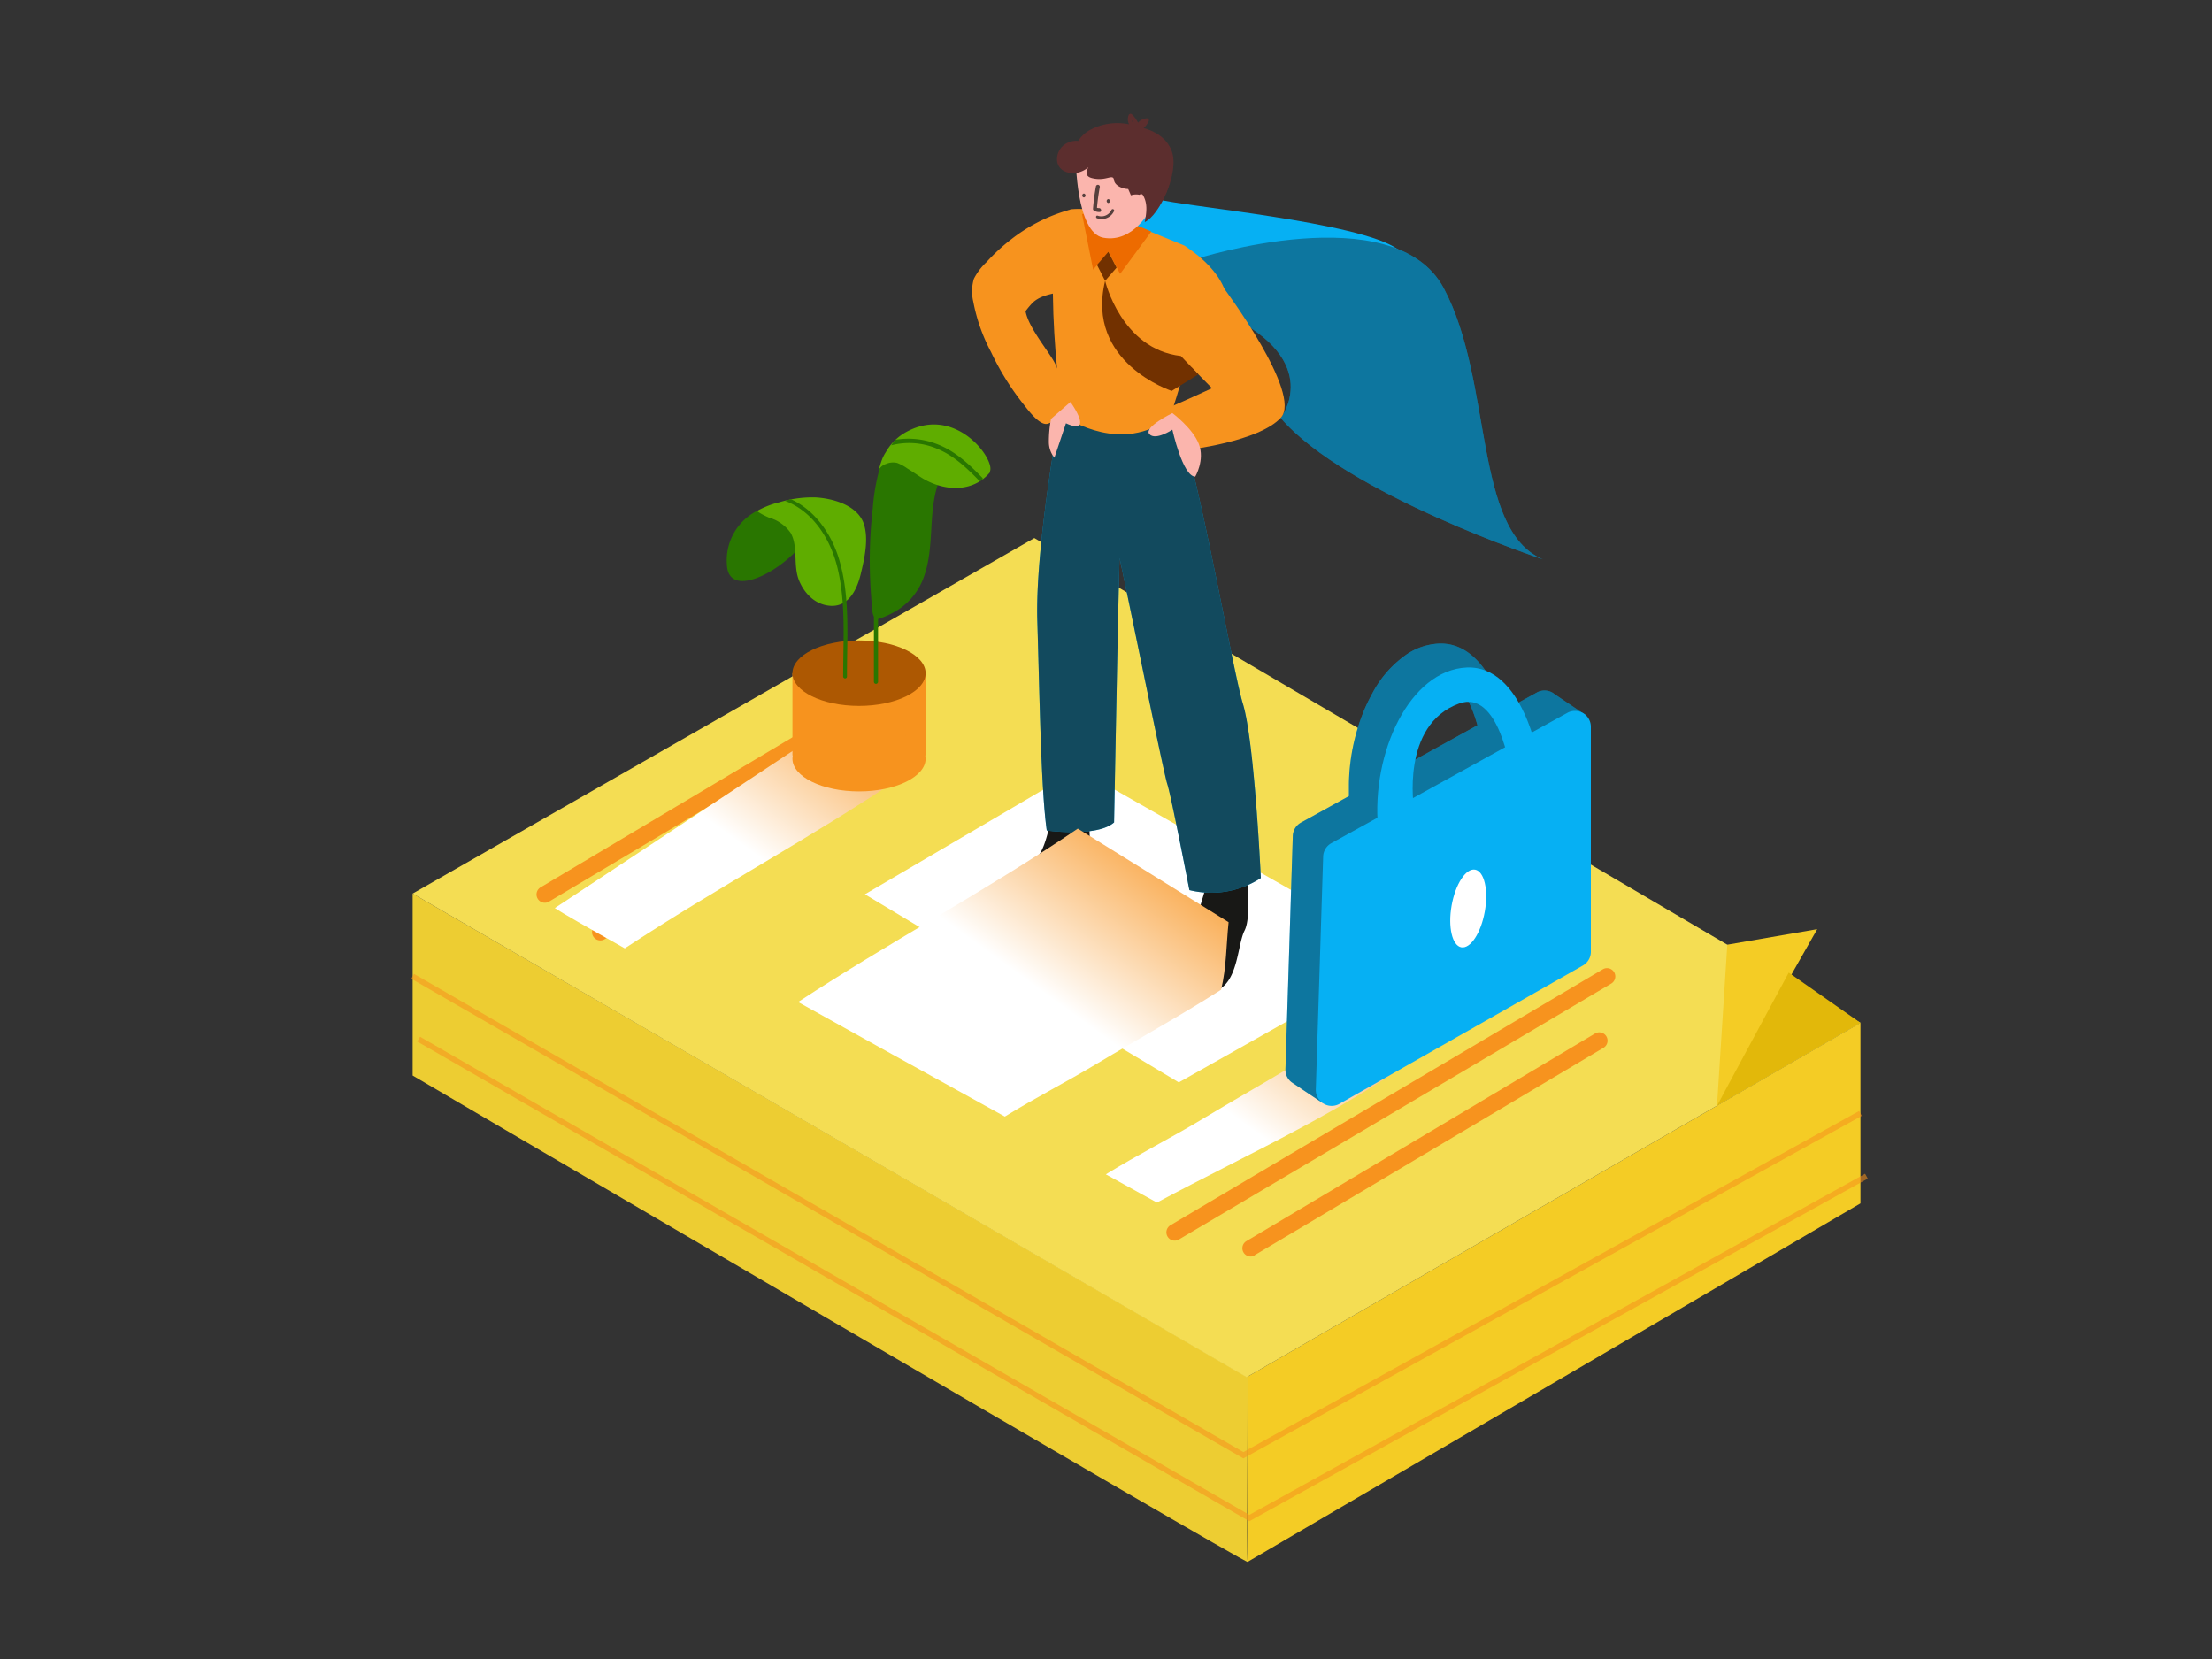 <svg xmlns="http://www.w3.org/2000/svg" xmlns:xlink="http://www.w3.org/1999/xlink" viewBox="0 0 400 300"><rect x="0" y="0" width="400" height="300" fill="#333333" stroke="none"/><defs><linearGradient id="linear-gradient" x1="156.94" y1="117.87" x2="132.45" y2="151.48" gradientUnits="userSpaceOnUse"><stop offset="0.01" stop-color="#f7931e"/><stop offset="1" stop-color="#fff"/></linearGradient><linearGradient id="linear-gradient-2" x1="209.47" y1="143.17" x2="184.98" y2="176.79" xlink:href="#linear-gradient"/><linearGradient id="linear-gradient-3" x1="251.27" y1="170.92" x2="226.78" y2="204.54" xlink:href="#linear-gradient"/></defs><title>101-110</title><g style="isolation:isolate"><g id="Layer_2" data-name="Layer 2"><polygon points="225.6 282.44 336.43 217.61 336.43 184.96 225.43 249.04 225.6 282.44" fill="#f4cc25"/><path d="M74.62,161.59v32.9s151.25,88.71,151,87.95,0-33.4,0-33.4Z" fill="#edcd32"/><polygon points="74.62 161.59 225.43 249.04 336.43 184.96 187.04 97.3 74.62 161.59" fill="#f4dd53"/><polygon points="312.35 170.83 328.61 168.02 310.49 199.94 312.35 170.83" fill="#f4cc25"/><polygon points="310.49 199.94 336.43 184.96 323.46 175.88 310.49 199.94" fill="#e2b80a"/><path d="M99.23,163.07l53.34-31.77a1.5,1.5,0,0,0-1.51-2.59L97.72,160.48a1.5,1.5,0,0,0,1.51,2.59Z" fill="#f7931e"/><path d="M109.27,169.88,149.7,145.8a1.5,1.5,0,0,0-1.51-2.59l-40.43,24.08a1.5,1.5,0,0,0,1.51,2.59Z" fill="#f7931e"/><path d="M226.84,227,290,189.45a1.5,1.5,0,0,0-1.51-2.59l-63.13,37.59a1.5,1.5,0,0,0,1.51,2.59Z" fill="#f7931e"/><path d="M213.13,224.17l68.36-40.46,9.91-5.87a1.5,1.5,0,0,0-1.51-2.59l-68.36,40.46-9.91,5.87a1.5,1.5,0,0,0,1.51,2.59Z" fill="#f7931e"/><polygon points="156.4 161.72 213.16 195.73 254.07 172.66 195.02 139.07 156.4 161.72" fill="#fff"/><path d="M225.09,155v0c-1.09,0-2.62,1.16-3.62,1.65L218.72,158s-1.83,6.8-2.86,9.28-4.79,7.92-3.49,10a6.07,6.07,0,0,0,8.09,1.62c3.44-1.88,3.35-8.18,4.6-10.63,1-2,.55-6.33.55-7.26A23.83,23.83,0,0,0,225.09,155Z" fill="#181816"/><path d="M196.78,142.72v0c-1.09,0-2.62,1.16-3.62,1.65l-2.74,1.34s-.95,7.39-2.86,9.28-9.22,5.86-7.91,7.89a5.88,5.88,0,0,0,7.91,1.82c3.44-1.88,5.7-5.76,8.16-6.75,2.11-.84,1.22-6.33,1.3-8.17A26,26,0,0,0,196.78,142.72Z" fill="#181816"/><path d="M191.85,73.54s-4.69,25-4.27,38.71.66,30.5,1.71,37.93c0,0,9.09,1.27,12.17-1.46,0,0,.91-48.05,1-47.78,1.39,6.32,7.92,38.71,8.62,40.83s4,19.19,4,19.19A16.46,16.46,0,0,0,228,158.78s-1.13-24.59-3.24-31.5-9.44-50.35-13-53.75" fill="#06b0f3"/><path d="M191.85,73.54s-4.69,25-4.27,38.71.66,30.5,1.71,37.93c0,0,9.09,1.27,12.17-1.46,0,0,.91-48.05,1-47.78,1.39,6.32,7.92,38.71,8.62,40.83s4,19.19,4,19.19A16.46,16.46,0,0,0,228,158.78s-1.13-24.59-3.24-31.5-9.44-50.35-13-53.75" fill="#181816" opacity="0.67"/><path d="M211.54,75.55s8-23.37,4.79-28.72-16.27-9.56-22.51-9-2.24,37.46-1.25,37.73S202.77,82.14,211.54,75.55Z" fill="#f7931e"/><path d="M203.33,39.27s1.51-4.55,6-3.25,36.4,4.09,43.35,9-34.17,7.16-34.17,7.16Z" fill="#06b0f3"/><path d="M216.32,46.82s35.82-11.52,44.77,5.32,5.27,43.69,17.9,49c0,0-35.62-11.81-47.39-25.55,0,0,8-10.2-9.69-18.65" fill="#06b0f3"/><path d="M216.32,46.82s35.82-11.52,44.77,5.32,5.27,43.69,17.9,49c0,0-35.62-11.81-47.39-25.55,0,0,8-10.2-9.69-18.65" fill="#181816" opacity="0.38"/><path d="M214.2,44.42l-9.75-4Q201.79,53.23,198.94,66l13.62,2.39s8.11-4.46,9.36-11.54S214.56,44.75,214.2,44.42Z" fill="#f7931e"/><path d="M221.34,52.14s14.24,19.07,10.27,23.4-16.87,5.81-16.87,5.81-5-7-3-7.82,7.43-3.33,7.43-3.33l-4.64-4.71" fill="#f7931e"/><path d="M194.53,51.88s-1.3-12.77-1.3-13.89a30.45,30.45,0,0,0-10.44,5.34,34.41,34.41,0,0,0-4.41,4.08,11,11,0,0,0-2.27,3,8,8,0,0,0-.11,4.14,32.14,32.14,0,0,0,3.2,9.09A48.4,48.4,0,0,0,185,73c.72.88,3,4.13,4.51,3.61,3-1,4.26-4.56,4.26-4.56s-1.39-2.73-2.89-6.12c-.89-2-4.88-6.55-5.43-9.66a15.65,15.65,0,0,1,1.28-1.52C188.76,52.81,192.06,53.17,194.53,51.88Z" fill="#f7931e"/><path d="M195.67,38.71l2,10.05,2.78-3.24,2.1,4,5.64-7.65S199.48,37.88,195.67,38.71Z" fill="#ed6b00"/><path d="M206.52,34.22c-1.46,1.62-4.28.89-6.13.47-2.25-.51-4.83-1.87-4.63-4.55,0-.4-.6-.4-.63,0-.21,2.79,2.33,4.47,4.74,5.08,2.14.54,5.39,1.34,7.09-.55C207.23,34.37,206.79,33.92,206.52,34.22Z" fill="#009245"/><path d="M194.53,28.45s0,13.65,5,14.54c5.5,1,8.6-5.27,8.6-5.27s.71-12.06-4.76-13.12S194.69,26.7,194.53,28.45Z" fill="#fbb5ad"/><path d="M198.74,37.63a.94.94,0,0,1-.37-.06,38.2,38.2,0,0,1,.52-3.79.36.36,0,0,0-.7-.12,38.2,38.2,0,0,0-.54,4.06.38.38,0,0,0,.2.38,1.78,1.78,0,0,0,1,.24C199.26,38.34,199.2,37.63,198.74,37.63Z" fill="#56403d"/><path d="M201,37.93A2,2,0,0,1,198.49,39c-.29-.1-.41.36-.13.46a2.46,2.46,0,0,0,3.09-1.28C201.59,37.9,201.18,37.66,201,37.93Z" fill="#56403d"/><path d="M200.42,36a.36.36,0,0,0,0,.71A.36.36,0,0,0,200.42,36Z" fill="#56403d"/><path d="M196,35a.36.36,0,0,0,0,.71A.36.36,0,0,0,196,35Z" fill="#56403d"/><path d="M204.25,36.36s1.33-5.24,2.79-3.51-2.37,5.49-2.37,5.49" fill="#fbb5ad"/><path d="M205.58,22.9s4.89.53,6.31,4.42S209.66,38.95,207,40.16l3.17-6.79-.16-4.63Z" fill="#5c2e2e"/><path d="M211.81,29.06c-.4-2.73-2.2-4-4.57-5.44l-.59-.32a3.91,3.91,0,0,0,1.06-1.37.36.36,0,0,0-.31-.54,2.23,2.23,0,0,0-1.61.79,5.3,5.3,0,0,0-1.1-1.5.36.36,0,0,0-.6.16,1.93,1.93,0,0,0,.09,1.64,10.39,10.39,0,0,0-7.21,1.1,6,6,0,0,0-2,1.9,3.56,3.56,0,0,0-1.94.35,3.26,3.26,0,0,0-1.84,3.49c.36,1.64,2.1,2.18,3.57,1.92a4.53,4.53,0,0,0,2.06-1c-.45.75-.67,1.7.78,2,2.5.57,3.69-.92,3.85.33.13,1,1.54,1.59,2.56,1.61.07.16.26.57.49,1.14a3,3,0,0,1,1.57-.09.38.38,0,0,1,.61.06c.87,1.49.67,3.11.33,4.83A13.75,13.75,0,0,0,210.32,36,12.28,12.28,0,0,0,211.81,29.06Zm-7.11-7.31.1.15a.36.36,0,0,0,0,.11c0,.12.09.23.13.34A1.31,1.31,0,0,1,204.7,21.74Z" fill="#5c2e2e"/><polygon points="198.37 47.9 199.84 50.78 201.91 48.4 200.42 45.53 198.37 47.9" fill="#723100"/><path d="M199.84,50.78s2.91,12.36,13.69,13.59l3.17,3.32-4.82,3S196.23,65.59,199.84,50.78Z" fill="#723100"/><polyline points="74.62 176.55 224.84 263.15 336.43 201.34" fill="none" stroke="#f7931e" stroke-miterlimit="10" opacity="0.56"/><polyline points="75.71 187.91 225.92 274.51 337.51 212.69" fill="none" stroke="#f7931e" stroke-miterlimit="10" opacity="0.56"/><path d="M193.57,72.69s1.93,2.67,1.74,3.85-2.55,0-2.55,0l-2.09,6.23a4.51,4.51,0,0,1-1-2.77,21.3,21.3,0,0,1,.39-4.25Z" fill="#fbb5ad"/><path d="M212,74.7s-5.26,2.56-4.16,3.8S212,77.7,212,77.7s1.86,8.45,4.14,8.49c0,0,1.77-3,.65-5.89S212,74.7,212,74.7Z" fill="#fbb5ad"/><path d="M163.6,140.1l-13.81-8.57-49.46,32.68c1.16.79,5.83,3.46,12.65,7.28C129.54,160.58,147.15,151.22,163.6,140.1Z" fill="url(#linear-gradient)" style="mix-blend-mode:multiply"/><path d="M222.17,166.76,194.9,149.84c-16.41,11.14-34,20.49-50.58,31.36,9.66,5.4,23.28,12.92,37.39,20.71,5.42-3.35,11.16-6.27,16.57-9.52,7.46-4.48,15.16-8.71,22.53-13.41C221.79,175,221.74,170.84,222.17,166.76Z" fill="url(#linear-gradient-2)" style="mix-blend-mode:multiply"/><path d="M259.24,188.91,249,182.58c-9.83,7.5-20.84,13.31-31.42,19.69-5.71,3.45-11.84,6.53-17.61,10.09l9.24,5.1C226.17,208.37,243.89,200.62,259.24,188.91Z" fill="url(#linear-gradient-3)" style="mix-blend-mode:multiply"/><polyline points="143.3 121.73 143.3 136.61 167.38 136.61 167.38 121.73" fill="#f7931e"/><ellipse cx="155.34" cy="121.73" rx="12.04" ry="5.92" fill="#ad5802"/><ellipse cx="155.34" cy="137.19" rx="12.04" ry="5.92" fill="#f7931e"/><path d="M168.82,87.13c-2.54-1-6.06-4.5-9.13-4.39a36,36,0,0,0-1.86,9.13,82.89,82.89,0,0,0-.35,15.25q.11,1.7.28,3.39a2.7,2.7,0,0,0,.27,1q0,5.89,0,11.78a.37.37,0,0,0,.75,0q0-5.67,0-11.33a16.7,16.7,0,0,0,3.45-1.59,11.73,11.73,0,0,0,4.85-6.09c1.94-5.41.72-11.45,2.56-16.8C169.35,87.34,169.08,87.24,168.82,87.13Z" fill="#297600"/><path d="M163.61,78.27a9.43,9.43,0,0,0-3.44,3.52,5.9,5.9,0,0,0-.54,1l-.1.23h0a15.74,15.74,0,0,0-.58,1.87,2.33,2.33,0,0,1,1.28-1,3.18,3.18,0,0,1,2-.18,8.42,8.42,0,0,1,1.84,1c.86.52,1.69,1.1,2.53,1.64,4,2.53,9.3,2.79,12.38-.9,0-.15.08-.29.1-.44C179.55,82.49,172.43,73.14,163.61,78.27Z" fill="#5fad00"/><path d="M177.22,87l.5-.33a.34.34,0,0,0-.1-.29c-2.41-2.48-5-4.9-8.3-6.12a14.21,14.21,0,0,0-7.41-.73c-.27.31-.51.64-.75,1a12.87,12.87,0,0,1,8.52.71c2.91,1.24,5.23,3.47,7.41,5.71A.36.36,0,0,0,177.22,87Z" fill="#297600"/><path d="M136.82,92.42a10.05,10.05,0,0,0-5.38,9.64c.28,7.1,12,.17,15.1-5.83s3.59,2.56,3.59,2.56" fill="#297600"/><path d="M147.35,89.94a21.19,21.19,0,0,0-6.49.9,15.76,15.76,0,0,0-4,1.58,13,13,0,0,0,2.34,1.24,7.11,7.11,0,0,1,3.78,2.71,5.4,5.4,0,0,1,.45,1.07c.71,2.34.1,5.17,1.06,7.52s2.92,4.42,5.69,4.59c3.3.2,4.81-3,5.46-5.71s1.54-6.48.5-9.3C154.88,91.27,150.47,90.09,147.35,89.94Z" fill="#5fad00"/><path d="M151.69,101c-1.38-4.49-4.32-8.72-8.61-10.7h-.16l-.2.06-.78.2c5,1.86,8.14,6.79,9.43,11.83,1.64,6.45,1.09,13.43,1.1,20a.35.35,0,0,0,.69,0C153.14,115.4,153.79,107.84,151.69,101Z" fill="#297600"/><path d="M286.75,129.32l-5.6-3.77a2.86,2.86,0,0,0-3.24-.32L272,128.49a27.23,27.23,0,0,0-3.52-7.41h0c-2-2.75-4.66-4.85-8.33-4.69a11.39,11.39,0,0,0-5.55,1.79h0l0,0a19.66,19.66,0,0,0-6.44,7.21l-.19.35-.28.53-.29.57-.24.51-.23.5a36.32,36.32,0,0,0-3,13.8c0,1.13,0,2,0,2.31l-8.67,4.79a2.87,2.87,0,0,0-1.48,2.43l-1.33,42.16a2.83,2.83,0,0,0,1.14,2.38h0l0,0,.25.17,5.29,3.54.32-5-.1,0,41.35-23.55a2.87,2.87,0,0,0,1.45-2.5V131.57Zm-19.59,1.84-15.88,8.77c.93-3.46,1.91-7.36,2.43-10.17.62-3.28,4.56-5.49,8.22-6.86C264.66,124,266.29,128,267.17,131.16Z" fill="#06b0f3"/><path d="M286.75,129.32l-5.6-3.77a2.86,2.86,0,0,0-3.24-.32L272,128.49a27.23,27.23,0,0,0-3.52-7.41h0c-2-2.75-4.66-4.85-8.33-4.69a11.39,11.39,0,0,0-5.55,1.79h0l0,0a19.66,19.66,0,0,0-6.44,7.21l-.19.35-.28.53-.29.57-.24.51-.23.5a36.32,36.32,0,0,0-3,13.8c0,1.13,0,2,0,2.31l-8.67,4.79a2.87,2.87,0,0,0-1.48,2.43l-1.33,42.16a2.83,2.83,0,0,0,1.14,2.38h0l0,0,.25.17,5.29,3.54.32-5-.1,0,41.35-23.55a2.87,2.87,0,0,0,1.45-2.5V131.57Zm-19.59,1.84-15.88,8.77c.93-3.46,1.91-7.36,2.43-10.17.62-3.28,4.56-5.49,8.22-6.86C264.66,124,266.29,128,267.17,131.16Z" fill="#181816" opacity="0.38"/><path d="M240.77,152.46l42.65-23.55a2.87,2.87,0,0,1,4.26,2.52V172.1a2.87,2.87,0,0,1-1.45,2.5l-44,25a2.87,2.87,0,0,1-4.29-2.59l1.33-42.16A2.87,2.87,0,0,1,240.77,152.46Z" fill="#06b0f3"/><ellipse cx="265.5" cy="164.29" rx="7.13" ry="3.05" transform="translate(57.48 397.11) rotate(-79.97)" fill="#fff"/><path d="M255.7,146.23s-2.47-15.14,8.14-19c7.21-2.66,9.3,12.23,9.3,12.23l5.09-2.19s-2.78-17-13-16.56S247.93,136,249.2,149.76Z" fill="#06b0f3"/></g></g></svg>
